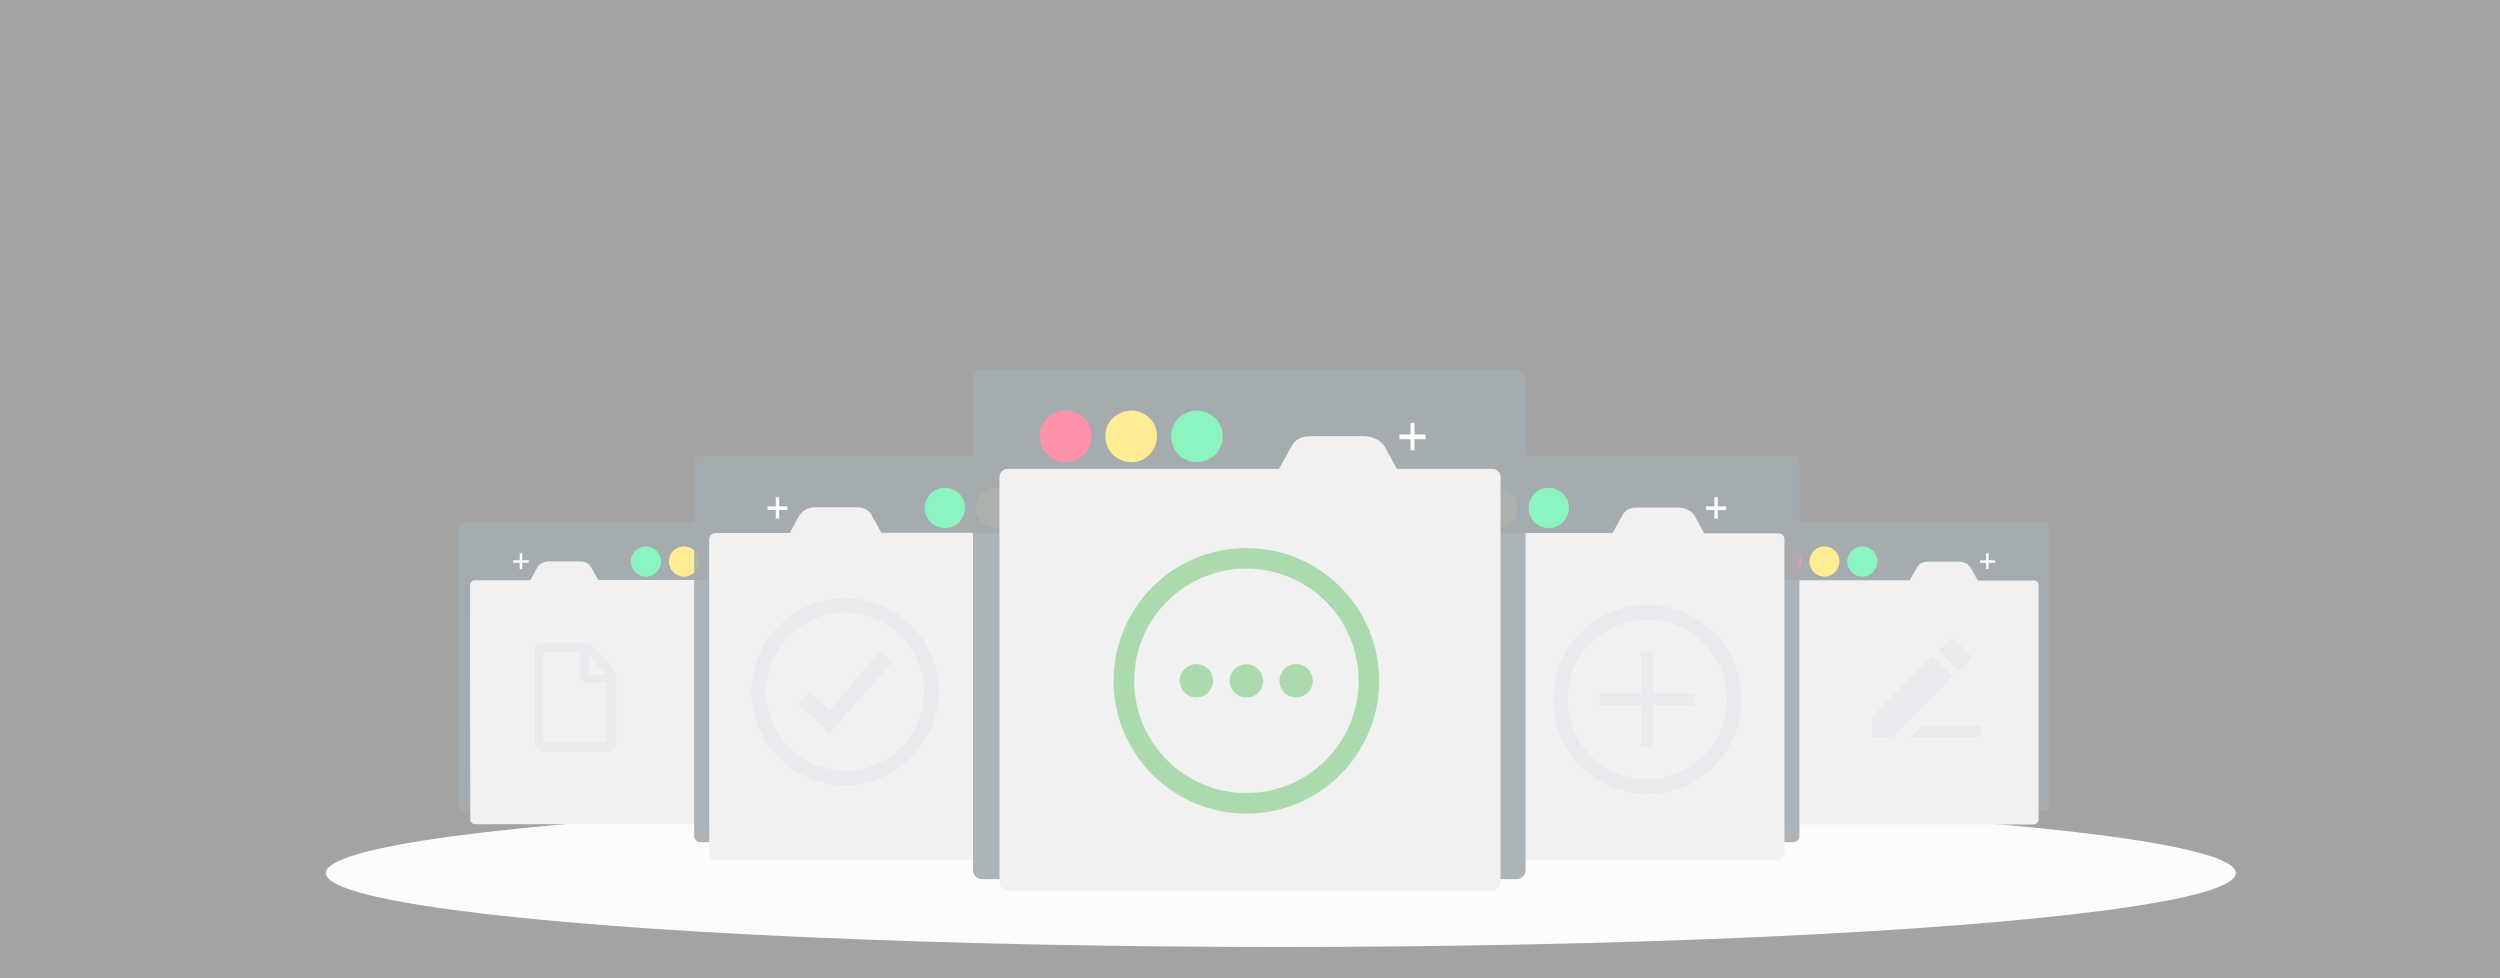 <?xml version="1.0" encoding="utf-8"?>
<!-- Generator: Adobe Illustrator 19.0.0, SVG Export Plug-In . SVG Version: 6.00 Build 0)  -->
<svg version="1.1" id="Layer_1" xmlns="http://www.w3.org/2000/svg" xmlns:xlink="http://www.w3.org/1999/xlink" x="0px" y="0px"
	 viewBox="152 244.8 900 352.1" style="enable-background:new 152 244.8 900 352.1;" xml:space="preserve">
<rect x="152" y="244.8" width="900" height="352.1" fill="#333333" stroke="none"/>
<style type="text/css">
	.st0{fill:#F8F9FA;}
	.st1{opacity:0.9;fill:#36474F;enable-background:new    ;}
	.st2{fill:#36474F;}
	.st3{fill:#FF0C3E;}
	.st4{fill:#FFD514;}
	.st5{fill:#00E871;}
	.st6{fill:#E0E0E0;}
	.st7{fill:#FEFEFE;}
	.st8{clip-path:url(#SVGID_2_);fill:#CCD1D9;}
	.st9{clip-path:url(#SVGID_4_);fill:#CCD1D9;}
	.st10{fill:#CCD1D9;}
	.st11{clip-path:url(#SVGID_6_);fill:#CCD1D9;}
	.st12{clip-path:url(#SVGID_8_);fill:#CCD1D9;}
	.st13{clip-path:url(#SVGID_10_);fill:#CCD1D9;}
	.st14{clip-path:url(#SVGID_12_);fill:#CCD1D9;}
	.st15{clip-path:url(#SVGID_14_);fill:#CCD1D9;}
	.st16{fill:#45AC4C;}
	.st17{clip-path:url(#SVGID_16_);fill:#CCD1D9;}
	.st18{opacity:0.55;fill:#FFFFFF;enable-background:new    ;}
</style>
<ellipse class="st0" cx="613.1" cy="559.1" rx="343.8" ry="26.6"/>
<path class="st1" d="M888.1,432.8H788h-0.1c-0.9,0-1.7,0.8-1.7,1.8v16.7v0.1V535v0.1c0,0.9,0.8,1.7,1.7,1.7H888h0.1
	c0.9,0,1.7-0.8,1.7-1.7v-83.6v-0.1v-16.7C889.9,433.6,889.1,432.8,888.1,432.8z"/>
<g>
	<rect x="783" y="438.4" class="st2" width="101.1" height="16.9"/>
	<path class="st2" d="M783,436.7L783,436.7h101.1c0.9,0,1.7,0.8,1.7,1.7l0,0v16.8c0,0.9-0.8,1.7-1.7,1.7l0,0H783
		c-0.9,0-1.7-0.8-1.7-1.7l0,0v-16.8C781.2,437.5,782,436.7,783,436.7L783,436.7z M882.3,440.2h-97.6v13.4h97.6V440.2z"/>
	<path class="st3" d="M795.1,443.2c2.1,0,3.8,1.7,3.8,3.7c0,2.1-1.7,3.8-3.8,3.8c-2,0-3.8-1.7-3.8-3.8
		C791.2,444.8,793,443.2,795.1,443.2L795.1,443.2z"/>
	<path class="st3" d="M795.1,441.5c1.5,0,2.8,0.6,3.9,1.6c0.9,0.9,1.5,2.3,1.5,3.8s-0.6,2.8-1.5,3.9c-1,0.9-2.3,1.6-3.9,1.6
		c-1.4,0-2.8-0.6-3.8-1.6s-1.6-2.3-1.6-3.9c0-1.4,0.6-2.8,1.6-3.8C792.2,442.1,793.6,441.5,795.1,441.5L795.1,441.5z M796.6,445.4
		c-0.3-0.4-0.9-0.6-1.5-0.6s-1.1,0.2-1.5,0.6c-0.3,0.3-0.6,0.9-0.6,1.4c0,0.6,0.2,1.2,0.6,1.5c0.4,0.4,0.9,0.6,1.5,0.6
		s1.1-0.2,1.5-0.6c0.3-0.3,0.6-0.9,0.6-1.5C797.3,446.3,797,445.8,796.6,445.4L796.6,445.4z"/>
	<path class="st4" d="M808.8,443.2c2,0,3.8,1.7,3.8,3.7c0,2.1-1.7,3.8-3.8,3.8s-3.8-1.7-3.8-3.8C805,444.8,806.7,443.2,808.8,443.2
		L808.8,443.2z"/>
	<path class="st4" d="M808.8,441.5c1.4,0,2.8,0.6,3.8,1.6c1,0.9,1.6,2.3,1.6,3.8s-0.6,2.8-1.6,3.9c-0.9,0.9-2.3,1.6-3.8,1.6
		s-2.8-0.6-3.9-1.6c-0.9-1-1.5-2.3-1.5-3.9c0-1.4,0.6-2.8,1.5-3.8C805.9,442.1,807.3,441.5,808.8,441.5L808.8,441.5z M810.3,445.4
		c-0.4-0.4-0.9-0.6-1.5-0.6s-1.2,0.2-1.5,0.6c-0.3,0.3-0.6,0.9-0.6,1.4c0,0.6,0.3,1.2,0.6,1.5c0.3,0.4,0.9,0.6,1.5,0.6
		s1.1-0.2,1.5-0.6c0.3-0.3,0.6-0.9,0.6-1.5C810.9,446.3,810.7,445.8,810.3,445.4L810.3,445.4z"/>
	<path class="st5" d="M822.4,443.2c2.1,0,3.8,1.7,3.8,3.7c0,2.1-1.7,3.8-3.8,3.8c-2,0-3.7-1.7-3.7-3.8
		C818.7,444.8,820.4,443.2,822.4,443.2L822.4,443.2z"/>
	<path class="st5" d="M822.4,441.5c1.5,0,2.8,0.6,3.9,1.6c0.9,0.9,1.6,2.3,1.6,3.8s-0.6,2.8-1.6,3.9c-1,0.9-2.3,1.6-3.9,1.6
		c-1.4,0-2.8-0.6-3.8-1.6c-0.9-1-1.6-2.3-1.6-3.9c0-1.4,0.6-2.8,1.6-3.8C819.6,442.1,821,441.5,822.4,441.5L822.4,441.5z M824,445.4
		c-0.3-0.4-0.9-0.6-1.5-0.6s-1.1,0.2-1.4,0.6c-0.4,0.3-0.6,0.9-0.6,1.4c0,0.6,0.2,1.2,0.6,1.5c0.3,0.4,0.9,0.6,1.4,0.6
		c0.6,0,1.1-0.2,1.5-0.6c0.4-0.3,0.6-0.9,0.6-1.5C824.6,446.3,824.4,445.8,824,445.4L824,445.4z"/>
	<path class="st6" d="M884.1,455.4v84.4H783v-84.4h57.6l2.9-5.2c0.4-0.8,0.9-1.7,3-1.7h10.8c1.7,0,2.6,0.9,3.1,1.7l2.8,5.2H884.1z"
		/>
	<path class="st6" d="M885.9,455.4L885.9,455.4v84.4c0,1-0.8,1.8-1.7,1.8l0,0H783c-0.9,0-1.7-0.8-1.7-1.8l0,0v-84.4
		c0-1,0.8-1.7,1.7-1.7l0,0h56.5l2.4-4.2l0,0l0,0l0,0c0.6-1.2,1.4-2.5,4.5-2.5h10.8c1.1,0,2,0.3,2.6,0.6l0,0l0,0
		c0.9,0.5,1.5,1.2,1.9,2l2.3,4.2h19.9C885.1,453.6,885.9,454.4,885.9,455.4L885.9,455.4z M882.3,538v-80.8h-19.1l0,0
		c-0.6,0-1.2-0.3-1.5-0.9l-2.8-5.1c0-0.2-0.3-0.4-0.6-0.6l0,0c-0.2,0-0.5-0.2-0.9-0.2h-10.8c-0.9,0-1.2,0.3-1.4,0.6l0,0l0,0l0,0l0,0
		l-2.8,5.1c-0.2,0.6-0.9,1-1.6,1H785v80.8L882.3,538L882.3,538z"/>
	<polygon class="st7" points="867.9,444 867.9,446.5 870.2,446.5 870.2,447.4 867.9,447.4 867.9,449.7 867,449.7 867,447.4 
		864.8,447.4 864.8,446.5 867,446.5 867,444 	"/>
</g>
<g>
	<g>
		<g>
			<g>
				<defs>
					<rect id="SVGID_1_" x="826" y="474.9" width="39.1" height="35.2"/>
				</defs>
				<clipPath id="SVGID_2_">
					<use xlink:href="#SVGID_1_"  style="overflow:visible;"/>
				</clipPath>
				<path class="st8" d="M843.7,506.2l-3.9,3.9h25.4v-3.9H843.7z M860.7,482.7c0.8-0.8,0.8-2,0-2.7l-4.5-4.5c-0.8-0.8-2-0.8-2.7,0
					L850,479l7.4,7.4L860.7,482.7z M826,502.7v7.4h7.4l21.5-21.7l-7.4-7.4L826,502.7z"/>
			</g>
		</g>
	</g>
</g>
<g id="Layer_1_1_">
</g>
<g>
	<g>
		<g>
			<defs>
				<rect id="SVGID_3_" x="1339.3" y="-283.7" width="58.6" height="58.6"/>
			</defs>
			<clipPath id="SVGID_4_">
				<use xlink:href="#SVGID_3_"  style="overflow:visible;"/>
			</clipPath>
			<path class="st9" d="M1365.7-263.2h5.9v-5.9h-5.9V-263.2z M1368.6-231c-12.9,0-23.4-10.5-23.4-23.4c0-12.9,10.5-23.4,23.4-23.4
				s23.4,10.5,23.4,23.4S1381.6-231,1368.6-231 M1368.6-283.7c-16.1,0-29.3,13.2-29.3,29.3s13.2,29.3,29.3,29.3
				c16.1,0,29.3-13.2,29.3-29.3S1384.8-283.7,1368.6-283.7 M1365.7-239.8h5.9v-17.6h-5.9V-239.8z"/>
		</g>
	</g>
</g>
<g>
	<polygon class="st10" points="1234.4,-109.1 1230.7,-105.3 1227,-109.1 1225.9,-108 1229.6,-104.3 1225.9,-100.6 1227,-99.5 
		1230.7,-103.2 1234.4,-99.5 1235.4,-100.6 1231.7,-104.3 1235.4,-108 	"/>
	<g>
		<g>
			<g>
				<defs>
					<rect id="SVGID_5_" x="1218.7" y="-116.3" width="24" height="24"/>
				</defs>
				<clipPath id="SVGID_6_">
					<use xlink:href="#SVGID_5_"  style="overflow:visible;"/>
				</clipPath>
				<path class="st11" d="M1230.7-94.2c-5.6,0-10.1-4.5-10.1-10.1s4.5-10.1,10.1-10.1s10.1,4.5,10.1,10.1S1236.3-94.2,1230.7-94.2
					 M1230.7-116.3c-6.6,0-12,5.4-12,12s5.4,12,12,12s12-5.4,12-12S1237.3-116.3,1230.7-116.3"/>
			</g>
		</g>
	</g>
</g>
<g>
	<g>
		<g>
			<g>
				<defs>
					<rect id="SVGID_7_" x="1289.1" y="-116.3" width="24" height="24"/>
				</defs>
				<clipPath id="SVGID_8_">
					<use xlink:href="#SVGID_7_"  style="overflow:visible;"/>
				</clipPath>
				<path class="st12" d="M1299.9-107.9h2.4v-2.4h-2.4V-107.9z M1301.1-94.7c-5.3,0-9.6-4.3-9.6-9.6s4.3-9.6,9.6-9.6
					c5.3,0,9.6,4.3,9.6,9.6S1306.4-94.7,1301.1-94.7 M1301.1-116.3c-6.6,0-12,5.4-12,12s5.4,12,12,12s12-5.4,12-12
					S1307.7-116.3,1301.1-116.3 M1299.9-98.3h2.4v-7.2h-2.4V-98.3z"/>
			</g>
		</g>
	</g>
</g>
<g>
	<g>
		<g>
			<g>
				<defs>
					<rect id="SVGID_9_" x="1245.7" y="60.3" width="28.8" height="16.4"/>
				</defs>
				<clipPath id="SVGID_10_">
					<use xlink:href="#SVGID_9_"  style="overflow:visible;"/>
				</clipPath>
				<path class="st13" d="M1260.1,74.3c-3.1,0-5.8-2.6-5.8-5.9c0-3.2,2.6-5.9,5.8-5.9s5.8,2.6,5.8,5.9S1263.4,74.3,1260.1,74.3
					 M1260.1,60.3c-5.3,0-9.4,3.1-14.4,8.3c4.3,4.3,7.9,8.3,14.4,8.3s11.2-4.9,14.4-8.2C1271.3,64.7,1266.5,60.3,1260.1,60.3"/>
			</g>
		</g>
		<g>
			<g>
				<defs>
					<rect id="SVGID_11_" x="1245.7" y="60.3" width="28.8" height="16.4"/>
				</defs>
				<clipPath id="SVGID_12_">
					<use xlink:href="#SVGID_11_"  style="overflow:visible;"/>
				</clipPath>
				<path class="st14" d="M1260.1,66.4c0-0.5,0.2-1,0.5-1.3c-0.1,0-0.4,0-0.5,0c-1.8,0-3.4,1.6-3.4,3.5s1.6,3.5,3.4,3.5
					s3.4-1.6,3.4-3.5c0-0.1,0-0.2,0-0.5c-0.4,0.2-0.8,0.5-1.3,0.5C1261.1,68.4,1260.1,67.6,1260.1,66.4"/>
			</g>
		</g>
	</g>
</g>
<g>
	<polygon class="st10" points="1369.5,-101.9 1367,-104.3 1365.5,-102.8 1369.5,-99 1377.5,-108 1376,-109.5 	"/>
	<g>
		<g>
			<g>
				<defs>
					<rect id="SVGID_13_" x="1359.5" y="-116.3" width="24" height="24"/>
				</defs>
				<clipPath id="SVGID_14_">
					<use xlink:href="#SVGID_13_"  style="overflow:visible;"/>
				</clipPath>
				<path class="st15" d="M1371.5-94.2c-5.6,0-10.1-4.5-10.1-10.1s4.5-10.1,10.1-10.1s10.1,4.5,10.1,10.1S1377.1-94.2,1371.5-94.2
					 M1371.5-116.3c-6.6,0-12,5.4-12,12s5.4,12,12,12s12-5.4,12-12S1378.2-116.3,1371.5-116.3"/>
			</g>
		</g>
	</g>
</g>
<path class="st1" d="M797.5,408.8H663.4h-0.1c-1.3,0-2.3,1.1-2.3,2.4v22.3v0.1v112v0.1c0,1.3,1.1,2.3,2.3,2.3h134.1h0.1
	c1.3,0,2.3-1.1,2.3-2.3V433.8v-0.1v-22.3C799.8,409.9,798.8,408.8,797.5,408.8z"/>
<g>
	<rect x="656.6" y="416.4" class="st2" width="135.5" height="22.7"/>
	<path class="st2" d="M656.6,414L656.6,414H792c1.3,0,2.3,1.1,2.3,2.3v0.1v22.5c0,1.3-1.1,2.3-2.3,2.3l0,0H656.6
		c-1.3,0-2.3-1.1-2.3-2.3l0,0v-22.5C654.3,415.1,655.4,414,656.6,414L656.6,414z M789.6,418.8H659v17.9h130.7v-17.9H789.6z"/>
	<path class="st3" d="M672.8,422.7c2.9,0,5.1,2.3,5.1,5c0,2.9-2.3,5.1-5.1,5.1c-2.7,0-5.1-2.3-5.1-5.1
		C667.7,424.9,670.1,422.7,672.8,422.7L672.8,422.7z"/>
	<path class="st3" d="M672.8,420.4c2.1,0,3.8,0.9,5.2,2.1c1.3,1.3,2.1,3.1,2.1,5.1c0,2.1-0.8,3.8-2.1,5.2c-1.4,1.3-3.1,2.1-5.2,2.1
		c-1.9,0-3.8-0.9-5.1-2.1c-1.4-1.4-2.1-3.1-2.1-5.2c0-1.9,0.8-3.8,2.1-5.1C669,421.3,670.8,420.4,672.8,420.4L672.8,420.4z
		 M674.8,425.7c-0.5-0.6-1.3-0.9-2.1-0.9s-1.5,0.3-2.1,0.9c-0.5,0.5-0.8,1.2-0.8,1.9c0,0.9,0.3,1.6,0.8,2.1c0.6,0.6,1.3,0.9,2.1,0.9
		s1.5-0.3,2.1-0.9c0.5-0.5,0.9-1.2,0.9-2.1C675.8,426.9,675.4,426.2,674.8,425.7L674.8,425.7z"/>
	<path class="st4" d="M691.2,422.7c2.7,0,5.1,2.3,5.1,5c0,2.9-2.3,5.1-5.1,5.1c-2.9,0-5.1-2.3-5.1-5.1
		C686.1,424.9,688.4,422.7,691.2,422.7L691.2,422.7z"/>
	<path class="st4" d="M691.2,420.4c1.9,0,3.8,0.9,5.1,2.1c1.4,1.3,2.1,3.1,2.1,5.1c0,2.1-0.8,3.8-2.1,5.2c-1.3,1.3-3.1,2.1-5.1,2.1
		c-2.1,0-3.8-0.9-5.2-2.1c-1.3-1.4-2.1-3.1-2.1-5.2c0-1.9,0.8-3.8,2.1-5.1C687.4,421.3,689.2,420.4,691.2,420.4L691.2,420.4z
		 M693.2,425.7c-0.6-0.6-1.3-0.9-2.1-0.9s-1.6,0.3-2.1,0.9c-0.5,0.5-0.9,1.2-0.9,1.9c0,0.9,0.4,1.6,0.9,2.1c0.5,0.6,1.3,0.9,2.1,0.9
		s1.5-0.3,2.1-0.9c0.5-0.5,0.8-1.2,0.8-2.1C694,426.9,693.8,426.2,693.2,425.7L693.2,425.7z"/>
	<path class="st5" d="M709.5,422.7c2.9,0,5.1,2.3,5.1,5c0,2.9-2.3,5.1-5.1,5.1c-2.7,0-5-2.3-5-5.1S706.8,422.7,709.5,422.7
		L709.5,422.7z"/>
	<path class="st5" d="M709.5,420.4c2.1,0,3.8,0.9,5.2,2.1c1.3,1.3,2.1,3.1,2.1,5.1c0,2.1-0.9,3.8-2.1,5.2c-1.4,1.3-3.1,2.1-5.2,2.1
		c-1.9,0-3.8-0.9-5.1-2.1c-1.3-1.4-2.1-3.1-2.1-5.2c0-1.9,0.9-3.8,2.1-5.1C705.7,421.3,707.6,420.4,709.5,420.4L709.5,420.4z
		 M711.6,425.7c-0.5-0.6-1.2-0.9-2.1-0.9c-0.8,0-1.5,0.3-1.9,0.9c-0.6,0.5-0.9,1.2-0.9,1.9c0,0.9,0.3,1.6,0.9,2.1
		c0.5,0.6,1.2,0.9,1.9,0.9c0.9,0,1.5-0.3,2.1-0.9c0.6-0.5,0.9-1.2,0.9-2.1C712.4,426.9,712.2,426.2,711.6,425.7L711.6,425.7z"/>
	<path class="st6" d="M792.1,439v113H656.6V439h77.1l3.9-6.9c0.6-1.1,1.2-2.3,4-2.3h14.5c2.3,0,3.5,1.2,4.1,2.3l3.8,6.9H792.1z"/>
	<path class="st6" d="M794.4,439L794.4,439v113c0,1.4-1.1,2.5-2.3,2.5H792H656.7c-1.3,0-2.3-1.1-2.3-2.5l0,0V439
		c0-1.4,1.1-2.3,2.3-2.3h0.1h75.7l3.2-5.7l0,0v-0.1l0.1-0.1c0.9-1.7,1.9-3.3,6-3.3h14.5c1.5,0,2.7,0.4,3.5,0.9h0.1l0,0
		c1.2,0.7,2.1,1.7,2.5,2.7l3.1,5.7H792C793.4,436.7,794.4,437.7,794.4,439L794.4,439z M789.6,549.7V441.4h-25.5l0,0
		c-0.8,0-1.6-0.5-2.1-1.3l-3.8-6.9c-0.1-0.3-0.4-0.6-0.8-0.8l0,0c-0.3-0.1-0.7-0.3-1.3-0.3h-14.5c-1.3,0-1.7,0.5-1.9,0.9l-0.1,0.1
		v0.1l0,0l0,0l-3.8,6.8c-0.3,0.8-1.2,1.4-2.1,1.4H659v108.3H789.6L789.6,549.7z"/>
	<polygon class="st7" points="770.4,423.8 770.4,427.1 773.4,427.1 773.4,428.4 770.4,428.4 770.4,431.5 769.2,431.5 769.2,428.4 
		766.2,428.4 766.2,427.1 769.2,427.1 769.2,423.8 	"/>
</g>
<path class="st1" d="M317.1,434.7v16.7v0.1v83.6c0,0.9,0.8,1.7,1.7,1.7h0.1H419c0.9,0,1.7-0.8,1.7-1.7V535v-83.6v-0.1v-16.7
	c0-1-0.8-1.8-1.7-1.8h0H318.9C317.9,432.8,317.1,433.6,317.1,434.7z"/>
<g>
	<rect x="322.9" y="438.4" class="st2" width="101.1" height="16.9"/>
	<path class="st2" d="M424,436.7c0.9,0,1.7,0.8,1.7,1.8v16.8l0,0c0,0.9-0.8,1.7-1.7,1.7H323l0,0c-0.9,0-1.7-0.8-1.7-1.7v-16.8l0,0
		c0-0.9,0.8-1.7,1.7-1.7L424,436.7L424,436.7L424,436.7z M324.7,453.6h97.6v-13.4h-97.6V453.6z"/>
	<path class="st3" d="M412,443.2c2,0,3.8,1.6,3.8,3.7s-1.7,3.8-3.8,3.8c-2.1,0-3.8-1.6-3.8-3.8C408.2,444.9,409.8,443.2,412,443.2
		L412,443.2z"/>
	<path class="st3" d="M412,441.5c1.5,0,2.9,0.6,3.8,1.6c1,0.9,1.6,2.3,1.6,3.8s-0.5,2.8-1.6,3.9c-0.9,0.9-2.3,1.6-3.8,1.6
		s-2.8-0.6-3.9-1.6c-0.9-1-1.5-2.3-1.5-3.9c0-1.4,0.6-2.8,1.5-3.8C409.1,442.1,410.4,441.5,412,441.5L412,441.5z M410.5,445.4
		c-0.4,0.4-0.7,0.9-0.6,1.4c0,0.6,0.3,1.2,0.6,1.5c0.4,0.4,0.9,0.6,1.5,0.6s1.1-0.2,1.5-0.6c0.4-0.3,0.6-0.9,0.6-1.5
		c0-0.5-0.2-1.1-0.6-1.4c-0.4-0.4-0.9-0.6-1.5-0.6S410.8,445,410.5,445.4L410.5,445.4z"/>
	<path class="st4" d="M398.2,443.2c2.1,0,3.8,1.6,3.8,3.7s-1.6,3.8-3.8,3.8c-2,0-3.8-1.6-3.8-3.8
		C394.4,444.9,396.2,443.2,398.2,443.2L398.2,443.2z"/>
	<path class="st4" d="M398.2,441.5c1.5,0,2.9,0.6,3.9,1.6c0.9,0.9,1.5,2.3,1.5,3.8s-0.6,2.8-1.5,3.9c-1,0.9-2.3,1.6-3.9,1.6
		c-1.4,0-2.8-0.6-3.8-1.6s-1.6-2.3-1.6-3.9c0-1.4,0.5-2.8,1.6-3.8C395.4,442.1,396.8,441.5,398.2,441.5L398.2,441.5z M396.7,445.4
		c-0.4,0.4-0.6,0.9-0.6,1.4c0,0.6,0.2,1.2,0.6,1.5c0.4,0.4,0.9,0.6,1.5,0.6s1.2-0.2,1.5-0.6c0.3-0.3,0.6-0.9,0.6-1.5
		c0-0.5-0.3-1.1-0.6-1.4c-0.3-0.4-0.9-0.6-1.5-0.6C397.7,444.8,397.2,445,396.7,445.4L396.7,445.4z"/>
	<path class="st5" d="M384.6,443.2c2,0,3.7,1.6,3.7,3.7s-1.7,3.8-3.7,3.8c-2.1,0-3.8-1.6-3.8-3.8
		C380.8,444.9,382.4,443.2,384.6,443.2L384.6,443.2z"/>
	<path class="st5" d="M384.6,441.5c1.4,0,2.8,0.6,3.8,1.6c0.9,0.9,1.6,2.3,1.6,3.8s-0.6,2.8-1.6,3.9c-0.9,0.9-2.3,1.6-3.8,1.6
		s-2.8-0.6-3.9-1.6c-0.9-1-1.6-2.3-1.6-3.9c0-1.4,0.6-2.8,1.6-3.8C381.7,442.1,383,441.5,384.6,441.5L384.6,441.5z M383,445.4
		c-0.4,0.4-0.6,0.9-0.6,1.4c0,0.6,0.2,1.2,0.6,1.5c0.4,0.4,0.9,0.6,1.5,0.6c0.5,0,1.1-0.2,1.4-0.6c0.4-0.3,0.6-0.9,0.6-1.5
		c0-0.5-0.2-1.1-0.6-1.4c-0.3-0.4-0.8-0.6-1.4-0.6S383.4,445,383,445.4L383,445.4z"/>
	<path class="st6" d="M343.8,455.4l2.8-5.2c0.4-0.8,1.3-1.7,3.1-1.7h10.8c2.1,0,2.5,0.9,3,1.7l2.9,5.2H424v84.4H322.9v-84.4H343.8z"
		/>
	<path class="st6" d="M321.2,455.4c0-1,0.8-1.7,1.8-1.7h19.9l2.3-4.2c0.3-0.7,1-1.5,1.9-2l0,0l0,0c0.6-0.3,1.5-0.6,2.6-0.6h10.8
		c3,0,3.8,1.2,4.5,2.5l0,0l0,0l0,0l2.4,4.2h56.5l0,0c0.9,0,1.7,0.7,1.7,1.7v84.4l0,0c0,1-0.8,1.8-1.7,1.8H323l0,0
		c-0.9,0-1.7-0.8-1.7-1.8L321.2,455.4L321.2,455.4L321.2,455.4z M324.7,538h97.5v-80.8h-55.8c-0.7,0-1.4-0.4-1.6-1l-2.8-5.1l0,0l0,0
		l0,0l0,0c-0.1-0.3-0.4-0.6-1.4-0.6h-10.8c-0.4,0-0.7,0.1-0.9,0.2l0,0c-0.3,0.1-0.5,0.4-0.6,0.6l-2.8,5.1c-0.3,0.6-0.9,0.9-1.5,0.9
		l0,0h-19.1V538H324.7z"/>
	<polygon class="st7" points="340,444 340,446.5 342.3,446.5 342.3,447.4 340,447.4 340,449.7 339.1,449.7 339.1,447.4 336.8,447.4 
		336.8,446.5 339.1,446.5 339.1,444 	"/>
</g>
<path class="st1" d="M401.9,411.3v22.3v0.1v112c0,1.3,1.1,2.3,2.3,2.3h0.1h134.1c1.3,0,2.3-1.1,2.3-2.3v-0.1v-112v-0.1v-22.3
	c0-1.3-1.1-2.4-2.3-2.4h-0.1H404.2C402.9,408.8,401.9,409.9,401.9,411.3z"/>
<g>
	<rect x="409.6" y="416.4" class="st2" width="135.5" height="22.7"/>
	<path class="st2" d="M545.1,414c1.3,0,2.3,1.1,2.3,2.4v22.5l0,0c0,1.3-1.1,2.3-2.3,2.3H409.7h-0.1c-1.3,0-2.3-1.1-2.3-2.3v-22.5
		v-0.1c0-1.3,1.1-2.3,2.3-2.3H545.1L545.1,414L545.1,414z M412.1,436.7h130.7v-17.9H412.1V436.7z"/>
	<path class="st3" d="M528.9,422.7c2.7,0,5.1,2.2,5.1,5s-2.3,5.1-5.1,5.1s-5.1-2.2-5.1-5.1C523.8,425,526,422.7,528.9,422.7
		L528.9,422.7z"/>
	<path class="st3" d="M528.9,420.4c2,0,3.9,0.9,5.1,2.1c1.3,1.3,2.1,3.1,2.1,5.1c0,2.1-0.7,3.8-2.1,5.2c-1.3,1.3-3.1,2.1-5.1,2.1
		c-2.1,0-3.8-0.9-5.2-2.1c-1.3-1.4-2.1-3.1-2.1-5.2c0-1.9,0.8-3.8,2.1-5.1C525.1,421.3,526.8,420.4,528.9,420.4L528.9,420.4z
		 M526.9,425.7c-0.5,0.5-0.9,1.2-0.9,1.9c0,0.9,0.4,1.6,0.9,2.1c0.5,0.6,1.3,0.9,2.1,0.9s1.5-0.3,2.1-0.9c0.5-0.5,0.8-1.2,0.8-2.1
		c0-0.7-0.3-1.5-0.8-1.9c-0.6-0.6-1.3-0.9-2.1-0.9C528.1,424.8,527.3,425.1,526.9,425.7L526.9,425.7z"/>
	<path class="st4" d="M510.5,422.7c2.9,0,5.1,2.2,5.1,5s-2.2,5.1-5.1,5.1c-2.7,0-5.1-2.2-5.1-5.1C505.4,425,507.7,422.7,510.5,422.7
		L510.5,422.7z"/>
	<path class="st4" d="M510.5,420.4c2.1,0,3.9,0.9,5.2,2.1c1.3,1.3,2.1,3.1,2.1,5.1c0,2.1-0.8,3.8-2.1,5.2c-1.4,1.3-3.1,2.1-5.2,2.1
		c-1.9,0-3.8-0.9-5.1-2.1c-1.3-1.4-2.1-3.1-2.1-5.2c0-1.9,0.7-3.8,2.1-5.1C506.7,421.3,508.5,420.4,510.5,420.4L510.5,420.4z
		 M508.5,425.7c-0.5,0.5-0.8,1.2-0.8,1.9c0,0.9,0.3,1.6,0.8,2.1c0.6,0.6,1.3,0.9,2.1,0.9c0.8,0,1.6-0.3,2.1-0.9
		c0.5-0.5,0.9-1.2,0.9-2.1c0-0.7-0.4-1.5-0.9-1.9c-0.5-0.6-1.3-0.9-2.1-0.9C509.7,424.8,509.1,425.1,508.5,425.7L508.5,425.7z"/>
	<path class="st5" d="M492.2,422.7c2.7,0,5,2.2,5,5s-2.3,5.1-5,5.1c-2.8,0-5.1-2.2-5.1-5.1C487.1,425,489.3,422.7,492.2,422.7
		L492.2,422.7z"/>
	<path class="st5" d="M492.2,420.4c1.9,0,3.8,0.9,5.1,2.1c1.3,1.3,2.1,3.1,2.1,5.1c0,2.1-0.9,3.8-2.1,5.2c-1.3,1.3-3.1,2.1-5.1,2.1
		c-2.1,0-3.8-0.9-5.2-2.1c-1.3-1.4-2.1-3.1-2.1-5.2c0-1.9,0.9-3.8,2.1-5.1C488.4,421.3,490.1,420.4,492.2,420.4L492.2,420.4z
		 M490.1,425.7c-0.6,0.5-0.9,1.2-0.9,1.9c0,0.9,0.3,1.6,0.9,2.1c0.5,0.6,1.2,0.9,2.1,0.9c0.7,0,1.5-0.3,1.9-0.9
		c0.6-0.5,0.9-1.2,0.9-2.1c0-0.7-0.3-1.5-0.9-1.9c-0.5-0.6-1.1-0.9-1.9-0.9C491.3,424.8,490.6,425.1,490.1,425.7L490.1,425.7z"/>
	<path class="st6" d="M437.6,439l3.8-6.9c0.6-1.1,1.8-2.3,4.1-2.3H460c2.8,0,3.4,1.2,4,2.3l3.9,6.9H545v113H409.6V439H437.6z"/>
	<path class="st6" d="M407.3,439c0-1.3,1.1-2.3,2.4-2.3h26.6l3.1-5.7c0.5-1,1.3-2,2.5-2.7l0,0h0.1c0.9-0.5,2.1-0.9,3.5-0.9H460
		c4.1,0,5.1,1.7,6,3.3l0.1,0.1v0.1l0,0l3.2,5.7H545h0.1c1.3,0,2.3,0.9,2.3,2.3v113l0,0c0,1.4-1.1,2.5-2.3,2.5H409.7h-0.1
		c-1.3,0-2.3-1.1-2.3-2.5L407.3,439L407.3,439L407.3,439z M412.1,549.7h130.6V441.4h-74.8c-0.9,0-1.9-0.6-2.1-1.4l-3.8-6.8l0,0l0,0
		v-0.1l-0.1-0.1c-0.2-0.4-0.6-0.9-1.9-0.9h-14.5c-0.6,0-1,0.2-1.3,0.3l0,0c-0.4,0.2-0.7,0.5-0.8,0.8l-3.8,6.9
		c-0.5,0.8-1.3,1.3-2.1,1.3l0,0H412L412.1,549.7L412.1,549.7z"/>
	<polygon class="st7" points="432.5,423.8 432.5,427.1 435.5,427.1 435.5,428.4 432.5,428.4 432.5,431.5 431.3,431.5 431.3,428.4 
		428.3,428.4 428.3,427.1 431.3,427.1 431.3,423.8 	"/>
</g>
<g>
	<polygon class="st10" points="747.1,479.6 742.8,479.6 742.8,494.5 727.9,494.5 727.9,498.7 742.8,498.7 742.8,513.6 747.1,513.6 
		747.1,498.7 762,498.7 762,494.5 747.1,494.5 	"/>
	<g>
		<path class="st10" d="M745,525.3c-15.9,0-28.7-12.9-28.7-28.7c0-15.9,12.9-28.7,28.7-28.7s28.7,12.9,28.7,28.7
			C773.7,512.5,760.8,525.3,745,525.3 M745,462.6c-18.8,0-34,15.2-34,34s15.2,34,34,34s34-15.2,34-34S763.8,462.6,745,462.6"/>
	</g>
</g>
<g>
	<path class="st1" d="M697.8,377.7h-192h-0.2c-1.8,0-3.3,1.4-3.3,3.2v29.4v0.2V558v0.2c0,1.7,1.5,3.1,3.3,3.1h192.1h0.2
		c1.8,0,3.3-1.4,3.3-3.1V410.7v-0.2v-29.4C701.2,379.2,699.7,377.7,697.8,377.7z"/>
	<g>
		<rect x="514.7" y="387.4" class="st2" width="174.5" height="29.2"/>
		<path class="st2" d="M514.7,384.4L514.7,384.4h174.4c1.6,0,3,1.4,3,3v0.1v29c0,1.6-1.4,3-3,3H689H514.7c-1.6,0-3-1.4-3-3l0,0v-29
			C511.7,385.8,513.1,384.4,514.7,384.4L514.7,384.4z M686.1,390.5H517.7v23.1H686L686.1,390.5L686.1,390.5z"/>
		<path class="st3" d="M535.6,395.6c3.7,0,6.5,2.9,6.5,6.4c0,3.7-2.9,6.5-6.5,6.5c-3.5,0-6.5-2.9-6.5-6.5
			C529,398.4,532.1,395.6,535.6,395.6L535.6,395.6z"/>
		<path class="st3" d="M535.6,392.6c2.7,0,4.9,1.1,6.7,2.7c1.6,1.6,2.7,4,2.7,6.5c0,2.7-1,4.9-2.7,6.7c-1.8,1.6-4,2.7-6.7,2.7
			c-2.5,0-4.9-1.1-6.5-2.7c-1.8-1.8-2.7-4-2.7-6.7c0-2.5,1-4.9,2.7-6.5C530.6,393.8,533,392.6,535.6,392.6L535.6,392.6z
			 M538.2,399.4c-0.6-0.8-1.6-1.1-2.7-1.1s-1.9,0.3-2.7,1.1c-0.6,0.6-1,1.5-1,2.5c0,1.1,0.3,2.1,1,2.7c0.8,0.8,1.6,1.1,2.7,1.1
			s2-0.3,2.7-1.1c0.6-0.6,1.1-1.5,1.1-2.7C539.4,401,538.9,400.1,538.2,399.4L538.2,399.4z"/>
		<path class="st4" d="M559.3,395.6c3.5,0,6.5,2.9,6.5,6.4c0,3.7-3,6.5-6.5,6.5c-3.7,0-6.5-2.9-6.5-6.5
			C552.7,398.4,555.6,395.6,559.3,395.6L559.3,395.6z"/>
		<path class="st4" d="M559.3,392.6c2.5,0,4.9,1.1,6.5,2.7c1.8,1.6,2.7,4,2.7,6.5c0,2.7-1,4.9-2.7,6.7c-1.6,1.6-4,2.7-6.5,2.7
			c-2.7,0-4.9-1.1-6.7-2.7c-1.6-1.8-2.7-4-2.7-6.7c0-2.5,1-4.9,2.7-6.5C554.3,393.8,556.6,392.6,559.3,392.6L559.3,392.6z
			 M561.9,399.4c-0.8-0.8-1.6-1.1-2.7-1.1c-1,0-2.1,0.3-2.7,1.1c-0.6,0.6-1.1,1.5-1.1,2.5c0,1.1,0.5,2.1,1.1,2.7
			c0.6,0.8,1.6,1.1,2.7,1.1c1,0,1.9-0.3,2.7-1.1c0.6-0.6,1-1.5,1-2.7C562.9,401,562.6,400.1,561.9,399.4L561.9,399.4z"/>
		<path class="st5" d="M582.8,395.6c3.7,0,6.5,2.9,6.5,6.4c0,3.7-2.9,6.5-6.5,6.5c-3.5,0-6.4-2.9-6.4-6.5
			C576.4,398.4,579.3,395.6,582.8,395.6L582.8,395.6z"/>
		<path class="st5" d="M582.8,392.6c2.7,0,4.9,1.1,6.7,2.7c1.6,1.6,2.7,4,2.7,6.5c0,2.7-1.1,4.9-2.7,6.7c-1.8,1.6-4,2.7-6.7,2.7
			c-2.5,0-4.9-1.1-6.5-2.7c-1.6-1.8-2.7-4-2.7-6.7c0-2.5,1.1-4.9,2.7-6.5C577.9,393.8,580.3,392.6,582.8,392.6L582.8,392.6z
			 M585.5,399.4c-0.6-0.8-1.5-1.1-2.7-1.1c-1,0-1.9,0.3-2.5,1.1c-0.8,0.6-1.1,1.5-1.1,2.5c0,1.1,0.3,2.1,1.1,2.7
			c0.6,0.8,1.5,1.1,2.5,1.1c1.1,0,2-0.3,2.7-1.1c0.8-0.6,1.1-1.5,1.1-2.7C586.6,401,586.3,400.1,585.5,399.4L585.5,399.4z"/>
		<path class="st6" d="M689.2,416.6v145.6H514.7V416.6h99.4l5.1-8.9c0.8-1.4,1.5-2.9,5.2-2.9H643c3,0,4.6,1.5,5.3,2.9l4.9,8.9H689.2
			z"/>
		<path class="st6" d="M692.2,416.6L692.2,416.6v145.6c0,1.8-1.4,3.2-3,3.2h-0.1H514.8c-1.6,0-3-1.4-3-3.2l0,0V416.6
			c0-1.8,1.4-3,3-3h0.1h97.5l4.1-7.3l0,0v-0.1l0.1-0.1c1.1-2.1,2.5-4.3,7.7-4.3h18.6c1.9,0,3.4,0.5,4.6,1.1h0.1l0,0
			c1.5,0.9,2.7,2.1,3.3,3.4l4,7.3h34.3C690.9,413.6,692.2,414.9,692.2,416.6L692.2,416.6z M686.1,559.1V419.7h-32.9l0,0
			c-1,0-2.1-0.6-2.7-1.6l-4.9-8.8c-0.1-0.3-0.5-0.8-1-1l0,0c-0.3-0.1-0.9-0.3-1.6-0.3h-18.6c-1.6,0-2.1,0.6-2.4,1.1l-0.1,0.1v0.1
			l0,0l0,0l-4.9,8.8c-0.3,1-1.5,1.8-2.7,1.8H518v139.5L686.1,559.1L686.1,559.1z"/>
		<polygon class="st7" points="661.2,397 661.2,401.2 665.2,401.2 665.2,402.9 661.2,402.9 661.2,406.9 659.8,406.9 659.8,402.9 
			655.8,402.9 655.8,401.2 659.8,401.2 659.8,397 		"/>
	</g>
	<g>
		<path class="st16" d="M600.7,530.3c-22.3,0-40.4-18.1-40.4-40.4c0-22.3,18.1-40.4,40.4-40.4c22.3,0,40.4,18.1,40.4,40.4
			C641.1,512.2,623,530.3,600.7,530.3 M600.7,442.1c-26.4,0-47.8,21.4-47.8,47.8c0,26.4,21.4,47.8,47.8,47.8
			c26.4,0,47.8-21.4,47.8-47.8S627.1,442.1,600.7,442.1"/>
		<path class="st16" d="M618.6,483.9c-3.3,0-6,2.7-6,6s2.7,6,6,6s6-2.7,6-6C624.6,486.6,621.9,483.9,618.6,483.9"/>
		<path class="st16" d="M600.7,483.9c-3.3,0-6,2.7-6,6s2.7,6,6,6s6-2.7,6-6C606.7,486.6,604,483.9,600.7,483.9"/>
		<path class="st16" d="M582.7,483.9c-3.3,0-6,2.7-6,6s2.7,6,6,6s6-2.7,6-6C588.7,486.6,586,483.9,582.7,483.9"/>
	</g>
</g>
<g>
	<g>
		<g>
			<path class="st10" d="M347.6,512.2v-32.7h13.1v8.3c0,1.5,1.3,2.8,2.8,2.8h6.8V512h-22.7L347.6,512.2L347.6,512.2z M364.2,481
				l5.9,6.5h-5.9V481z M373.8,486.9c0-0.2-0.2-0.4-0.4-0.7l-8.5-9.4c-0.2-0.2-0.4-0.2-0.7-0.4c-0.2-0.2-0.7-0.2-0.9-0.2H347
				c-1.3,0-2.4,0.9-2.4,2.4v34.2c0,1.3,1.1,2.6,2.4,2.6h24.6c1.3,0,2.2-1.3,2.2-2.6v-24.9C373.8,487.5,373.8,487.3,373.8,486.9"/>
		</g>
	</g>
</g>
<g>
	<polygon class="st10" points="450.6,500.6 443.6,493.8 439.3,498.1 450.6,508.7 473.1,483.4 468.8,479.2 	"/>
	<g>
		<g>
			<g>
				<defs>
					<rect id="SVGID_15_" x="422.5" y="460.1" width="67.4" height="67.4"/>
				</defs>
				<clipPath id="SVGID_16_">
					<use xlink:href="#SVGID_15_"  style="overflow:visible;"/>
				</clipPath>
				<path class="st17" d="M456.2,522.2c-15.7,0-28.4-12.6-28.4-28.4s12.6-28.4,28.4-28.4s28.4,12.6,28.4,28.4
					C484.6,509.6,471.9,522.2,456.2,522.2 M456.2,460.1c-18.5,0-33.7,15.2-33.7,33.7s15.2,33.7,33.7,33.7s33.7-15.2,33.7-33.7
					C489.9,475.3,475,460.1,456.2,460.1"/>
			</g>
		</g>
	</g>
</g>
<rect x="-32.5" y="121.1" class="st18" width="1198.8" height="572.3"/>
</svg>
